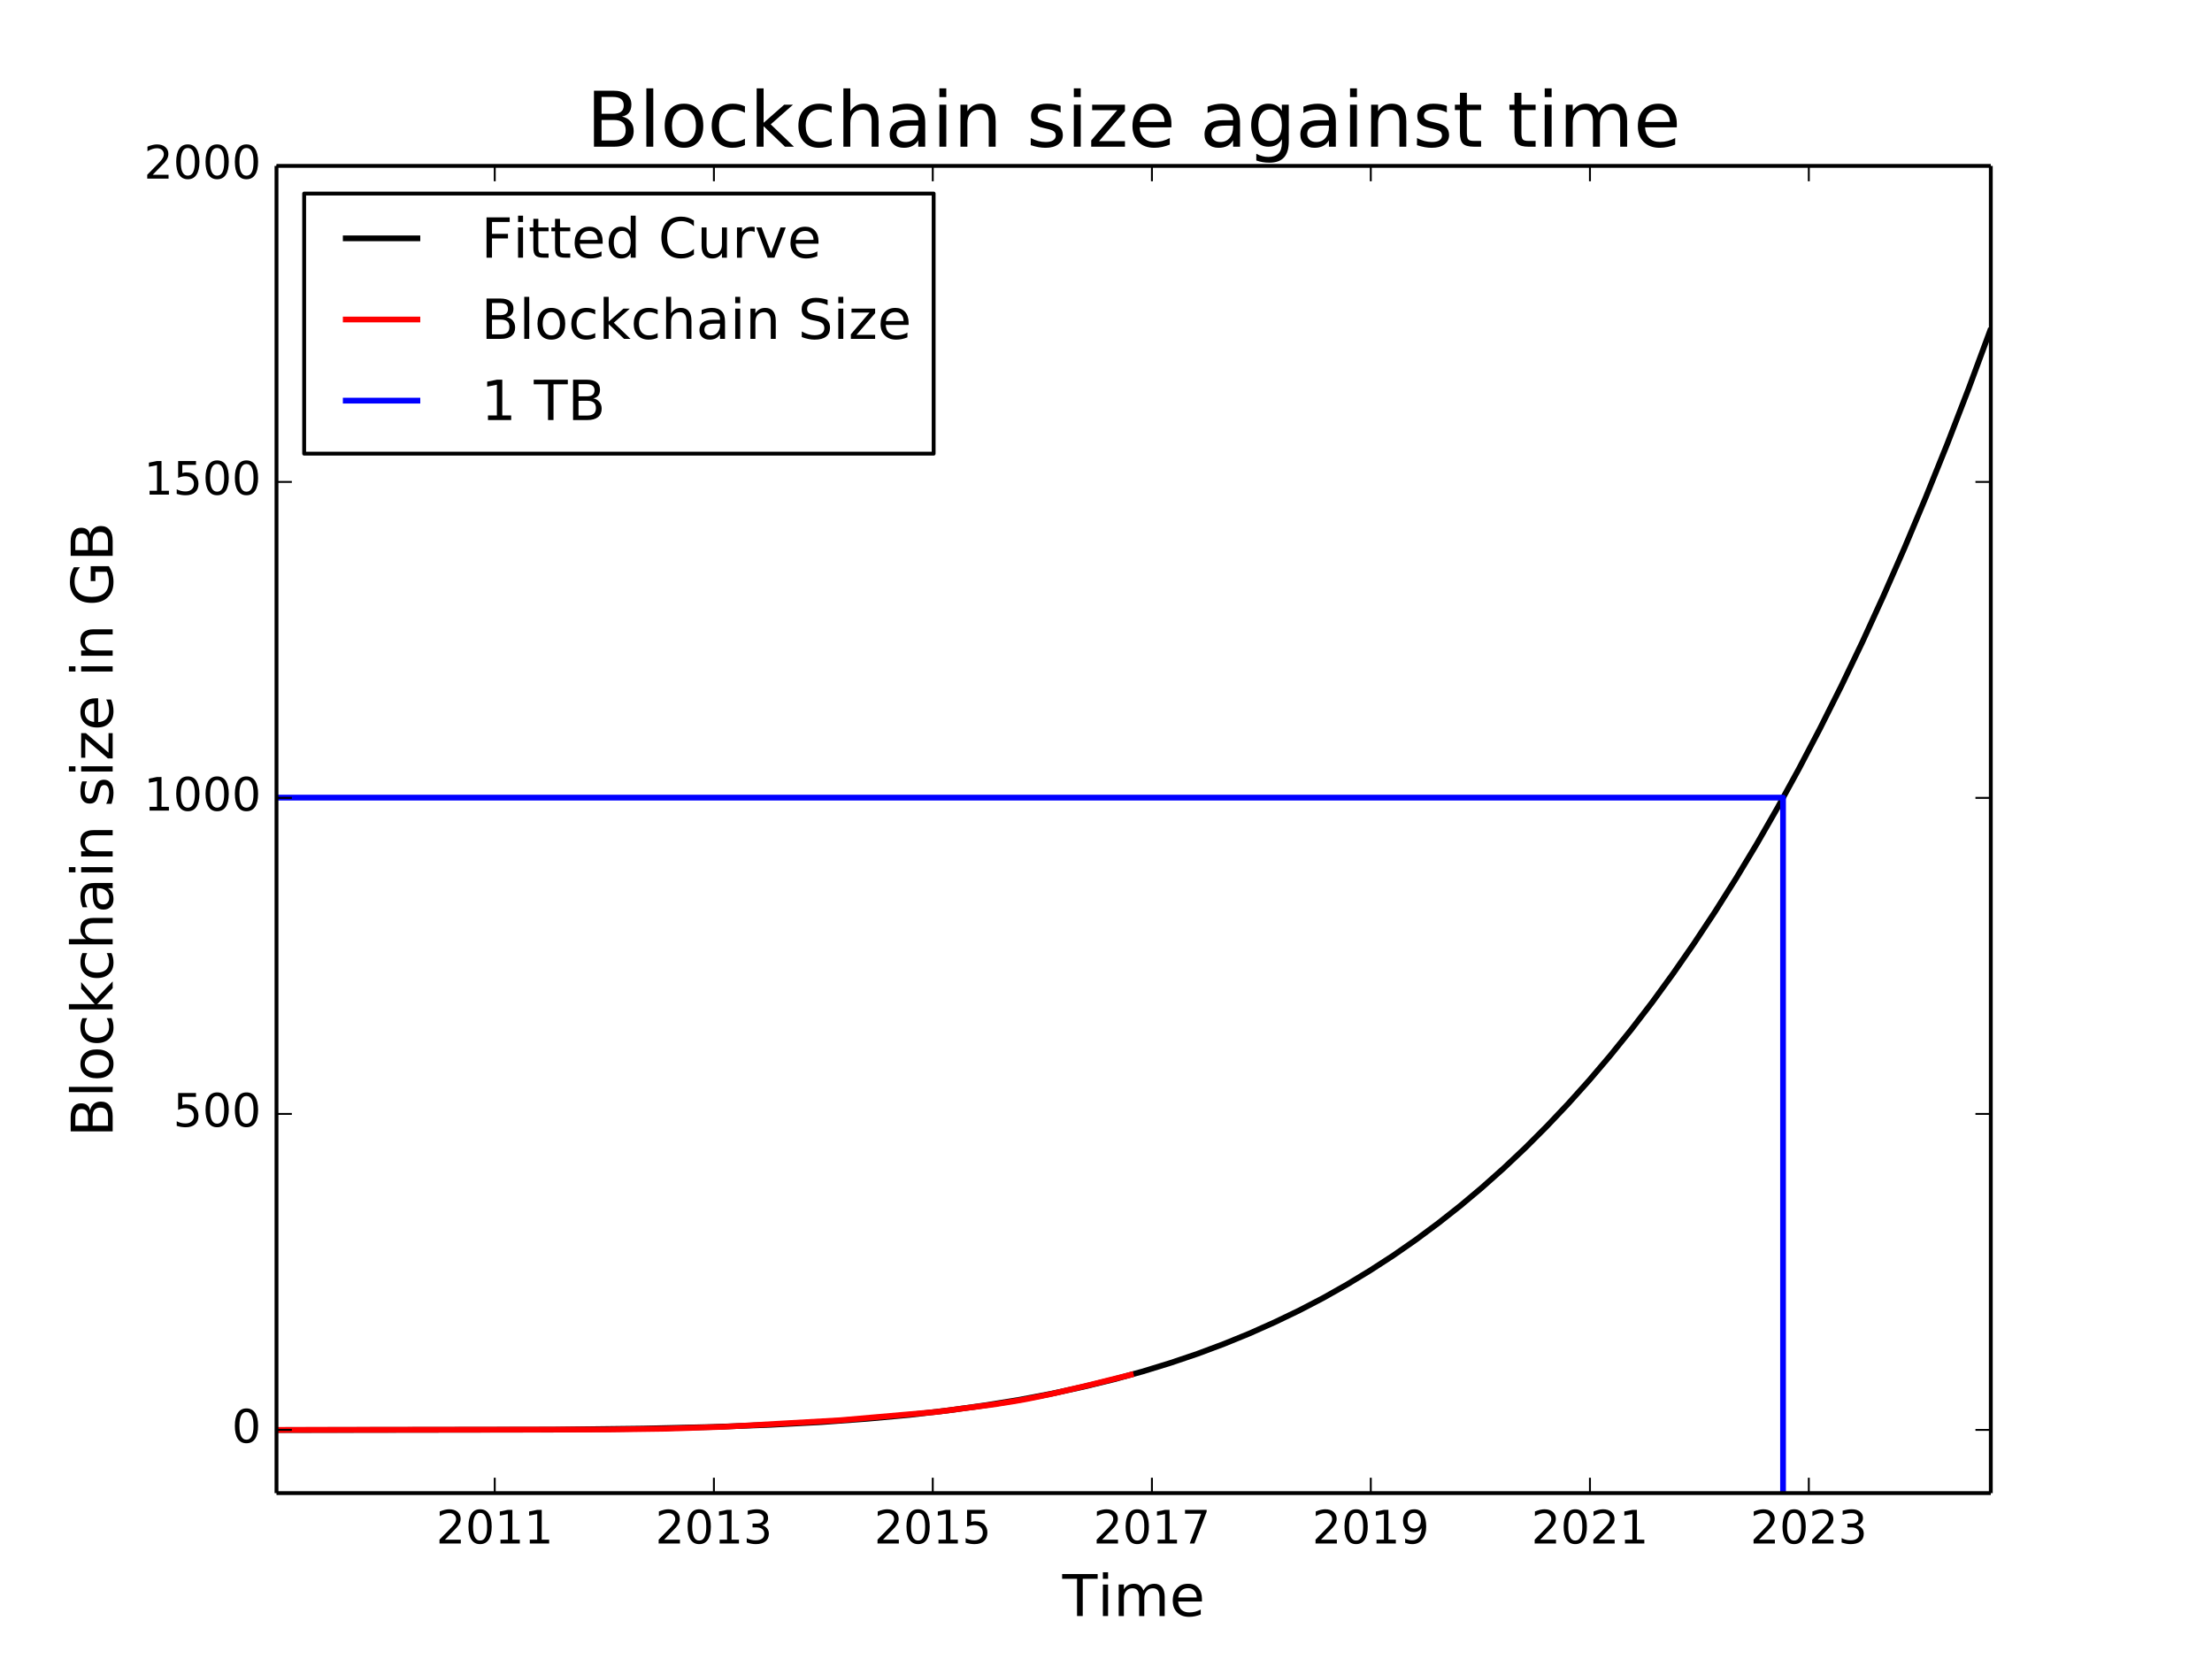 <svg height="576" viewBox="0 0 576 432" width="768" xmlns="http://www.w3.org/2000/svg" xmlns:xlink="http://www.w3.org/1999/xlink"><defs><style>*{stroke-linecap:butt;stroke-linejoin:round;stroke-miterlimit:100000;}</style></defs><g id="figure_1"><path d="M0 432h576V0H0z" fill="#fff" id="patch_1"/><g id="axes_1"><path d="M72 388.8h446.4V43.2H72z" fill="#fff" id="patch_2"/><path clip-path="url(#p17935bc9dd)" d="M72 372.38l71.7-.1 23.8-.28 18.03-.42 15.14-.57 13.25-.7 11.93-.87 10.93-1 10.14-1.17 9.55-1.32 8.98-1.45 8.52-1.62 8.17-1.77 7.82-1.9 7.5-2.06 7.27-2.23 7.1-2.4 6.88-2.57 6.66-2.72 6.5-2.9 6.45-3.1 6.26-3.26 6.16-3.48 6.02-3.65 5.98-3.87 5.94-4.13 5.8-4.3 5.77-4.55 5.62-4.72 5.67-5.05 5.67-5.35 5.57-5.58 5.54-5.85 5.45-6.07 5.5-6.46 5.53-6.85 5.45-7.1 5.44-7.47 5.4-7.78 5.45-8.23 5.54-8.78 5.45-9.06 5.45-9.5 5.4-9.85 5.5-10.5 5.58-11.13 5.5-11.48 5.52-12.08 5.45-12.42 5.53-13.17 5.63-13.97 5.58-14.46 5.63-15.2.13-.37" fill="none" stroke="#000" stroke-linecap="square" stroke-width="1.5" id="line2d_1"/><path clip-path="url(#p17935bc9dd)" d="M72 372.34l86.42-.1 14.68-.2 15.3-.5 30.45-1.72 25.14-2.18 15.37-2 1.17-.2 2.34-.37 1.4-.22 2.97-.53 3.6-.72 3.27-.7 3.67-.86 5.54-1.3 11.86-2.94" fill="none" stroke="red" stroke-linecap="square" stroke-width="1.5" id="line2d_2"/><path clip-path="url(#p17935bc9dd)" d="M464.3 388.8V207.7H72" fill="none" stroke="#00f" stroke-linecap="square" stroke-width="1.5" id="line2d_3"/><path d="M72 388.8h446.4" fill="none" stroke="#000" stroke-linecap="square" id="patch_3"/><path d="M72 43.2h446.4" fill="none" stroke="#000" stroke-linecap="square" id="patch_4"/><path d="M518.4 388.8V43.2" fill="none" stroke="#000" stroke-linecap="square" id="patch_5"/><path d="M72 388.8V43.2" fill="none" stroke="#000" stroke-linecap="square" id="patch_6"/><g id="matplotlib.axis_1"><g id="xtick_1"><g id="line2d_4"><defs><path d="M0 0v-4" id="m955611962a" stroke="#000" stroke-width=".5"/></defs><use x="128.83" xlink:href="#m955611962a" y="388.8" stroke="#000" stroke-width=".5"/></g><g id="line2d_5"><defs><path d="M0 0v4" id="m52eecef199" stroke="#000" stroke-width=".5"/></defs><use x="128.83" xlink:href="#m52eecef199" y="43.2" stroke="#000" stroke-width=".5"/></g><g id="text_1"><defs><path d="M19.2 8.3h34.4V0H7.34v8.3q5.6 5.8 15.3 15.6 9.7 9.8 12.18 12.63 4.75 5.3 6.62 9 1.9 3.7 1.9 7.25 0 5.8-4.1 9.47-4.06 3.67-10.6 3.67-4.65 0-9.8-1.6-5.15-1.62-11-4.9v9.97q5.95 2.38 11.12 3.6 5.18 1.22 9.48 1.22 11.33 0 18.06-5.67 6.74-5.66 6.74-15.13 0-4.5-1.7-8.53-1.66-4.02-6.1-9.5-1.23-1.42-7.78-8.18Q31.1 20.45 19.2 8.3" id="BitstreamVeraSans-Roman-32"/><path d="M12.4 8.3h16.12v55.62l-17.54-3.5v8.97l17.44 3.5h9.86V8.3h16.1V0H12.42z" id="BitstreamVeraSans-Roman-31"/><path d="M31.78 66.4q-7.6 0-11.45-7.5-3.83-7.48-3.83-22.52 0-15 3.83-22.5 3.84-7.5 11.45-7.5 7.67 0 11.5 7.5 3.84 7.5 3.84 22.5 0 15.04-3.84 22.53-3.83 7.5-11.5 7.5m0 7.82q12.27 0 18.74-9.7 6.46-9.7 6.46-28.14 0-18.4-6.46-28.1-6.47-9.7-18.74-9.7-12.25 0-18.72 9.7-6.47 9.7-6.47 28.1 0 18.45 6.46 28.14 6.47 9.7 18.72 9.7" id="BitstreamVeraSans-Roman-30"/></defs><g transform="matrix(.12 0 0 -.12 113.564 401.918)"><use xlink:href="#BitstreamVeraSans-Roman-32"/><use x="63.62" xlink:href="#BitstreamVeraSans-Roman-30"/><use x="127.25" xlink:href="#BitstreamVeraSans-Roman-31"/><use x="190.87" xlink:href="#BitstreamVeraSans-Roman-31"/></g></g></g><g id="xtick_2"><use x="185.9" xlink:href="#m955611962a" y="388.8" stroke="#000" stroke-width=".5" id="line2d_6"/><use x="185.9" xlink:href="#m52eecef199" y="43.2" stroke="#000" stroke-width=".5" id="line2d_7"/><g id="text_2"><defs><path d="M40.58 39.3q7.08-1.5 11.05-6.3 3.98-4.78 3.98-11.8 0-10.8-7.4-16.72-7.43-5.9-21.1-5.9-4.58 0-9.44.9Q12.8.38 7.62 2.2v9.52q4.1-2.4 8.97-3.6 4.88-1.23 10.2-1.23 9.28 0 14.14 3.65Q45.8 14.2 45.8 21.2q0 6.44-4.52 10.07-4.5 3.64-12.56 3.64h-8.5v8.12h8.9q7.25 0 11.1 2.9 3.87 2.9 3.87 8.38 0 5.6-4 8.6-3.96 3.02-11.38 3.02-4.06 0-8.7-.9-4.64-.86-10.2-2.7v8.77q5.62 1.56 10.52 2.34 4.9.78 9.25.78 11.23 0 17.76-5.1Q53.9 64 53.9 55.3q0-6.05-3.46-10.23-3.47-4.18-9.86-5.8" id="BitstreamVeraSans-Roman-33"/></defs><g transform="matrix(.12 0 0 -.12 170.632 401.918)"><use xlink:href="#BitstreamVeraSans-Roman-32"/><use x="63.62" xlink:href="#BitstreamVeraSans-Roman-30"/><use x="127.25" xlink:href="#BitstreamVeraSans-Roman-31"/><use x="190.87" xlink:href="#BitstreamVeraSans-Roman-33"/></g></g></g><g id="xtick_3"><use x="242.89" xlink:href="#m955611962a" y="388.8" stroke="#000" stroke-width=".5" id="line2d_8"/><use x="242.89" xlink:href="#m52eecef199" y="43.2" stroke="#000" stroke-width=".5" id="line2d_9"/><g id="text_3"><defs><path d="M10.8 72.9h38.72v-8.3h-29.7V46.72q2.15.74 4.3 1.1 2.15.36 4.3.36 12.2 0 19.33-6.7 7.14-6.7 7.14-18.1 0-11.77-7.34-18.3-7.33-6.52-20.65-6.52-4.6 0-9.35.78T7.72 1.7v9.93q4.4-2.4 9.08-3.57t9.9-1.17q8.46 0 13.38 4.43 4.94 4.44 4.94 12.06 0 7.6-4.94 12.04-4.92 4.45-13.38 4.45-3.95 0-7.9-.88-3.9-.88-8-2.74z" id="BitstreamVeraSans-Roman-35"/></defs><g transform="matrix(.12 0 0 -.12 227.622 401.918)"><use xlink:href="#BitstreamVeraSans-Roman-32"/><use x="63.62" xlink:href="#BitstreamVeraSans-Roman-30"/><use x="127.25" xlink:href="#BitstreamVeraSans-Roman-31"/><use x="190.87" xlink:href="#BitstreamVeraSans-Roman-35"/></g></g></g><g id="xtick_4"><use x="299.96" xlink:href="#m955611962a" y="388.8" stroke="#000" stroke-width=".5" id="line2d_10"/><use x="299.96" xlink:href="#m52eecef199" y="43.2" stroke="#000" stroke-width=".5" id="line2d_11"/><g id="text_4"><defs><path d="M8.2 72.9h46.88v-4.2L28.6 0H18.3l24.92 64.6H8.2z" id="BitstreamVeraSans-Roman-37"/></defs><g transform="matrix(.12 0 0 -.12 284.69 401.918)"><use xlink:href="#BitstreamVeraSans-Roman-32"/><use x="63.62" xlink:href="#BitstreamVeraSans-Roman-30"/><use x="127.25" xlink:href="#BitstreamVeraSans-Roman-31"/><use x="190.87" xlink:href="#BitstreamVeraSans-Roman-37"/></g></g></g><g id="xtick_5"><use x="356.95" xlink:href="#m955611962a" y="388.8" stroke="#000" stroke-width=".5" id="line2d_12"/><use x="356.95" xlink:href="#m52eecef199" y="43.2" stroke="#000" stroke-width=".5" id="line2d_13"/><g id="text_5"><defs><path d="M10.98 1.52v8.98q3.72-1.77 7.52-2.7 3.8-.9 7.48-.9 9.77 0 14.9 6.55 5.17 6.57 5.9 19.96-2.83-4.2-7.2-6.45-4.33-2.25-9.6-2.25-10.93 0-17.3 6.6Q6.3 37.95 6.3 49.43q0 11.22 6.64 18 6.64 6.8 17.67 6.8 12.67 0 19.32-9.7 6.67-9.7 6.67-28.14 0-17.24-8.2-27.52Q40.24-1.42 26.43-1.42q-3.72 0-7.53.73-3.8.75-7.92 2.22m19.63 30.9q6.65 0 10.52 4.53 3.9 4.55 3.9 12.47 0 7.86-3.9 12.42-3.87 4.57-10.5 4.57-6.65 0-10.53-4.56-3.88-4.56-3.88-12.42 0-7.92 3.87-12.47 3.87-4.53 10.5-4.53" id="BitstreamVeraSans-Roman-39"/></defs><g transform="matrix(.12 0 0 -.12 341.68 401.918)"><use xlink:href="#BitstreamVeraSans-Roman-32"/><use x="63.62" xlink:href="#BitstreamVeraSans-Roman-30"/><use x="127.25" xlink:href="#BitstreamVeraSans-Roman-31"/><use x="190.87" xlink:href="#BitstreamVeraSans-Roman-39"/></g></g></g><g id="xtick_6"><use x="414.02" xlink:href="#m955611962a" y="388.8" stroke="#000" stroke-width=".5" id="line2d_14"/><use x="414.02" xlink:href="#m52eecef199" y="43.2" stroke="#000" stroke-width=".5" id="line2d_15"/><g transform="matrix(.12 0 0 -.12 398.75 401.918)" id="text_6"><use xlink:href="#BitstreamVeraSans-Roman-32"/><use x="63.62" xlink:href="#BitstreamVeraSans-Roman-30"/><use x="127.25" xlink:href="#BitstreamVeraSans-Roman-32"/><use x="190.87" xlink:href="#BitstreamVeraSans-Roman-31"/></g></g><g id="xtick_7"><use x="471.01" xlink:href="#m955611962a" y="388.8" stroke="#000" stroke-width=".5" id="line2d_16"/><use x="471.01" xlink:href="#m52eecef199" y="43.2" stroke="#000" stroke-width=".5" id="line2d_17"/><g transform="matrix(.12 0 0 -.12 455.74 401.918)" id="text_7"><use xlink:href="#BitstreamVeraSans-Roman-32"/><use x="63.62" xlink:href="#BitstreamVeraSans-Roman-30"/><use x="127.25" xlink:href="#BitstreamVeraSans-Roman-32"/><use x="190.87" xlink:href="#BitstreamVeraSans-Roman-33"/></g></g><g id="text_8"><defs><path d="M9.42 54.7h9V0h-9zm0 21.28h9v-11.4h-9z" id="BitstreamVeraSans-Roman-69"/><path d="M56.2 29.6v-4.4H14.9q.58-9.28 5.58-14.14 5-4.86 13.94-4.86 5.17 0 10.03 1.27 4.86 1.26 9.66 3.8v-8.5Q49.28.74 44.2-.32q-5.1-1.1-10.3-1.1-13.1 0-20.74 7.62-7.64 7.6-7.64 20.6 0 13.43 7.25 21.3Q20.02 56 32.33 56q11.03 0 17.45-7.1t6.42-19.3m-8.98 2.63q-.1 7.36-4.13 11.75-4.04 4.4-10.68 4.4-7.5 0-12.03-4.24-4.52-4.25-5.2-11.97z" id="BitstreamVeraSans-Roman-65"/><path d="M-.3 72.9h61.67v-8.3H35.5V0h-9.9v64.6H-.3z" id="BitstreamVeraSans-Roman-54"/><path d="M52 44.2q3.38 6.05 8.06 8.92Q64.76 56 71.1 56q8.54 0 13.18-5.98 4.64-5.97 4.64-17V0H79.9v32.72q0 7.86-2.8 11.66t-8.5 3.8q-6.97 0-11.04-4.63-4.04-4.63-4.04-12.64V0h-9.04v32.72q0 7.9-2.78 11.7-2.78 3.77-8.6 3.77-6.88 0-10.94-4.67-4.05-4.66-4.05-12.62V0H9.1v54.7h9.03v-8.5q3.1 5.02 7.38 7.4 4.3 2.4 10.2 2.4 5.98 0 10.15-3.03Q50 49.95 52 44.2" id="BitstreamVeraSans-Roman-6d"/></defs><g transform="matrix(.15 0 0 -.15 276.62 420.81)"><use xlink:href="#BitstreamVeraSans-Roman-54"/><use x="61.04" xlink:href="#BitstreamVeraSans-Roman-69"/><use x="88.82" xlink:href="#BitstreamVeraSans-Roman-6d"/><use x="186.23" xlink:href="#BitstreamVeraSans-Roman-65"/></g></g></g><g id="matplotlib.axis_2"><g id="ytick_1"><g id="line2d_18"><defs><path d="M0 0h4" id="m07d51f147f" stroke="#000" stroke-width=".5"/></defs><use x="72" xlink:href="#m07d51f147f" y="372.34" stroke="#000" stroke-width=".5"/></g><g id="line2d_19"><defs><path d="M0 0h-4" id="m2b9aca18df" stroke="#000" stroke-width=".5"/></defs><use x="518.4" xlink:href="#m2b9aca18df" y="372.34" stroke="#000" stroke-width=".5"/></g><use xlink:href="#BitstreamVeraSans-Roman-30" transform="matrix(.12 0 0 -.12 60.365 375.654)" id="text_9"/></g><g id="ytick_2"><use x="72" xlink:href="#m07d51f147f" y="290.06" stroke="#000" stroke-width=".5" id="line2d_20"/><use x="518.4" xlink:href="#m2b9aca18df" y="290.06" stroke="#000" stroke-width=".5" id="line2d_21"/><g transform="matrix(.12 0 0 -.12 45.095 293.368)" id="text_10"><use xlink:href="#BitstreamVeraSans-Roman-35"/><use x="63.62" xlink:href="#BitstreamVeraSans-Roman-30"/><use x="127.25" xlink:href="#BitstreamVeraSans-Roman-30"/></g></g><g id="ytick_3"><use x="72" xlink:href="#m07d51f147f" y="207.77" stroke="#000" stroke-width=".5" id="line2d_22"/><use x="518.4" xlink:href="#m2b9aca18df" y="207.77" stroke="#000" stroke-width=".5" id="line2d_23"/><g transform="matrix(.12 0 0 -.12 37.46 211.083)" id="text_11"><use xlink:href="#BitstreamVeraSans-Roman-31"/><use x="63.62" xlink:href="#BitstreamVeraSans-Roman-30"/><use x="127.25" xlink:href="#BitstreamVeraSans-Roman-30"/><use x="190.87" xlink:href="#BitstreamVeraSans-Roman-30"/></g></g><g id="ytick_4"><use x="72" xlink:href="#m07d51f147f" y="125.49" stroke="#000" stroke-width=".5" id="line2d_24"/><use x="518.4" xlink:href="#m2b9aca18df" y="125.49" stroke="#000" stroke-width=".5" id="line2d_25"/><g transform="matrix(.12 0 0 -.12 37.46 128.797)" id="text_12"><use xlink:href="#BitstreamVeraSans-Roman-31"/><use x="63.62" xlink:href="#BitstreamVeraSans-Roman-35"/><use x="127.25" xlink:href="#BitstreamVeraSans-Roman-30"/><use x="190.87" xlink:href="#BitstreamVeraSans-Roman-30"/></g></g><g id="ytick_5"><use x="72" xlink:href="#m07d51f147f" y="43.2" stroke="#000" stroke-width=".5" id="line2d_26"/><use x="518.4" xlink:href="#m2b9aca18df" y="43.2" stroke="#000" stroke-width=".5" id="line2d_27"/><g transform="matrix(.12 0 0 -.12 37.46 46.51)" id="text_13"><use xlink:href="#BitstreamVeraSans-Roman-32"/><use x="63.62" xlink:href="#BitstreamVeraSans-Roman-30"/><use x="127.25" xlink:href="#BitstreamVeraSans-Roman-30"/><use x="190.87" xlink:href="#BitstreamVeraSans-Roman-30"/></g></g><g id="text_14"><defs><path d="M54.9 33.02V0h-9v32.72q0 7.76-3.02 11.6-3.04 3.87-9.08 3.87-7.28 0-11.5-4.65-4.2-4.63-4.2-12.64V0H9.1v54.7h9.03v-8.5q3.24 4.92 7.6 7.36Q30.08 56 35.8 56q9.42 0 14.25-5.83 4.84-5.83 4.84-17.15" id="BitstreamVeraSans-Roman-6e"/><path d="M9.08 75.98h9.03V31.1l26.82 23.6H56.4l-29-25.6L57.62 0H45.9L18.1 26.7V0H9.1z" id="BitstreamVeraSans-Roman-6b"/><path d="M19.67 34.8V8.1H35.5q7.95 0 11.78 3.3 3.84 3.3 3.84 10.08 0 6.85-3.84 10.08-3.83 3.25-11.78 3.25zm0 30V42.83h14.6q7.23 0 10.76 2.7 3.55 2.72 3.55 8.28 0 5.53-3.55 8.26-3.53 2.74-10.75 2.74zM9.8 72.9h25.22q11.28 0 17.37-4.68 6.1-4.7 6.1-13.33 0-6.7-3.13-10.67-3.12-3.95-9.18-4.92 7.27-1.55 11.3-6.52 4.03-4.95 4.03-12.37 0-9.76-6.64-15.1Q48.24 0 35.97 0H9.8z" id="BitstreamVeraSans-Roman-42"/><path d="M44.28 53.08v-8.5q-3.8 1.95-7.9 2.92-4.1.98-8.5.98-6.7 0-10.04-2.04-3.34-2.05-3.34-6.16 0-3.12 2.4-4.9 2.38-1.8 9.62-3.4l3.07-.68q9.56-2.05 13.6-5.78 4.02-3.74 4.02-10.43 0-7.63-6.03-12.08-6.04-4.44-16.6-4.44-4.38 0-9.15.86Q10.7.3 5.42 2v9.28q5-2.6 9.8-3.9 4.84-1.27 9.6-1.27 6.34 0 9.74 2.18 3.42 2.17 3.42 6.13 0 3.66-2.46 5.62-2.46 1.95-10.82 3.76l-3.12.74q-8.35 1.75-12.06 5.4-3.7 3.63-3.7 9.97 0 7.7 5.46 11.9Q16.75 56 26.8 56q4.98 0 9.37-.73 4.4-.72 8.1-2.2" id="BitstreamVeraSans-Roman-73"/><path d="M54.9 33.02V0h-9v32.72q0 7.76-3.02 11.6-3.04 3.87-9.08 3.87-7.28 0-11.5-4.65-4.2-4.63-4.2-12.64V0H9.1v75.98h9.03v-29.8q3.24 4.95 7.6 7.38Q30.08 56 35.8 56q9.42 0 14.25-5.83 4.84-5.83 4.84-17.15" id="BitstreamVeraSans-Roman-68"/><path d="M59.52 10.4V30h-16.1v8.1h25.86V6.8q-5.7-4.05-12.6-6.12Q49.82-1.42 42-1.42q-17.1 0-26.75 9.98-9.64 10-9.64 27.8 0 17.9 9.65 27.87 9.66 10 26.75 10 7.13 0 13.55-1.78 6.42-1.75 11.84-5.17v-10.5q-5.48 4.64-11.63 7-6.16 2.33-12.94 2.33-13.4 0-20.1-7.46-6.7-7.47-6.7-22.27 0-14.74 6.7-22.2 6.7-7.48 20.1-7.48 5.22 0 9.3.9 4.12.9 7.4 2.8" id="BitstreamVeraSans-Roman-47"/><path d="M48.78 52.6v-8.4q-3.8 2.1-7.64 3.14-3.83 1.05-7.73 1.05-8.74 0-13.6-5.56Q15 37.3 15 27.3q0-10.02 4.83-15.57Q24.67 6.2 33.4 6.2q3.9 0 7.74 1.05 3.83 1.05 7.64 3.16V2.1Q45.02.33 40.98-.54q-4-.9-8.56-.9-12.36 0-19.64 7.77Q5.52 14.1 5.52 27.3q0 13.37 7.34 21.03Q20.22 56 33.02 56q4.14 0 8.1-.86 3.94-.84 7.66-2.55" id="BitstreamVeraSans-Roman-63"/><path d="M30.6 48.4q-7.2 0-11.4-5.65-4.22-5.64-4.22-15.45 0-9.82 4.18-15.46Q23.34 6.2 30.6 6.2q7.2 0 11.38 5.66 4.2 5.67 4.2 15.44 0 9.72-4.2 15.4-4.18 5.7-11.37 5.7m0 7.6q11.73 0 18.42-7.63 6.7-7.6 6.7-21.07 0-13.43-6.7-21.08-6.7-7.64-18.4-7.64-11.78 0-18.45 7.64-6.65 7.66-6.65 21.08 0 13.47 6.65 21.07Q18.84 56 30.6 56" id="BitstreamVeraSans-Roman-6f"/><path d="M5.52 54.7H48.2v-8.22L14.4 7.18h33.8V0H4.3v8.2l33.8 39.32H5.5z" id="BitstreamVeraSans-Roman-7a"/><path d="M9.42 75.98h9V0h-9z" id="BitstreamVeraSans-Roman-6c"/><path d="M34.28 27.48q-10.9 0-15.1-2.48-4.2-2.48-4.2-8.5 0-4.78 3.16-7.6 3.16-2.8 8.56-2.8 7.5 0 12 5.3 4.52 5.3 4.52 14.08v2zM52.2 31.2V0h-8.98v8.3Q40.14 3.33 35.55.95q-4.6-2.37-11.24-2.37-8.38 0-13.35 4.72Q6 8.02 6 15.92q0 9.22 6.17 13.9 6.2 4.7 18.44 4.7h12.62v.9q0 6.2-4.08 9.58-4.08 3.4-11.45 3.4-4.7 0-9.15-1.13-4.44-1.13-8.53-3.38v8.3q4.92 1.9 9.56 2.85 4.64.95 9.03.95 11.88 0 17.74-6.16Q52.2 43.7 52.2 31.2" id="BitstreamVeraSans-Roman-61"/></defs><g transform="matrix(0 -.15 -.15 0 29.34 296.08)"><use xlink:href="#BitstreamVeraSans-Roman-42"/><use x="68.6" xlink:href="#BitstreamVeraSans-Roman-6c"/><use x="96.39" xlink:href="#BitstreamVeraSans-Roman-6f"/><use x="157.57" xlink:href="#BitstreamVeraSans-Roman-63"/><use x="212.55" xlink:href="#BitstreamVeraSans-Roman-6b"/><use x="270.46" xlink:href="#BitstreamVeraSans-Roman-63"/><use x="325.44" xlink:href="#BitstreamVeraSans-Roman-68"/><use x="388.82" xlink:href="#BitstreamVeraSans-Roman-61"/><use x="450.1" xlink:href="#BitstreamVeraSans-Roman-69"/><use x="477.88" xlink:href="#BitstreamVeraSans-Roman-6e"/><use x="541.26" xlink:href="#BitstreamVeraSans-Roman-20"/><use x="573.05" xlink:href="#BitstreamVeraSans-Roman-73"/><use x="625.15" xlink:href="#BitstreamVeraSans-Roman-69"/><use x="652.93" xlink:href="#BitstreamVeraSans-Roman-7a"/><use x="705.42" xlink:href="#BitstreamVeraSans-Roman-65"/><use x="766.94" xlink:href="#BitstreamVeraSans-Roman-20"/><use x="798.73" xlink:href="#BitstreamVeraSans-Roman-69"/><use x="826.51" xlink:href="#BitstreamVeraSans-Roman-6e"/><use x="889.89" xlink:href="#BitstreamVeraSans-Roman-20"/><use x="921.68" xlink:href="#BitstreamVeraSans-Roman-47"/><use x="999.17" xlink:href="#BitstreamVeraSans-Roman-42"/></g></g></g><g id="text_15"><defs><path d="M18.3 70.22V54.7h18.5v-7H18.3V18.02q0-6.7 1.84-8.6 1.83-1.9 7.45-1.9h9.2V0h-9.2Q17.2 0 13.22 3.88q-3.95 3.9-3.95 14.14V47.7h-6.6v7h6.6V70.2z" id="BitstreamVeraSans-Roman-74"/><path d="M45.4 27.98q0 9.77-4.02 15.13-4.02 5.38-11.3 5.38-7.22 0-11.25-5.37Q14.8 37.76 14.8 28q0-9.7 4.03-15.1 4.03-5.36 11.25-5.36 7.28 0 11.3 5.37 4.03 5.37 4.03 15.08m9-21.2q0-13.95-6.2-20.76-6.2-6.82-19-6.82-4.73 0-8.93.7-4.2.7-8.16 2.18v8.73q3.96-2.13 7.82-3.14 3.86-1.04 7.86-1.04 8.84 0 13.24 4.6 4.4 4.62 4.4 13.95v4.46q-2.8-4.85-7.14-7.24Q33.94 0 27.88 0q-10.05 0-16.2 7.66Q5.5 15.33 5.5 27.98q0 12.7 6.15 20.35Q17.83 56 27.87 56q6.07 0 10.4-2.4 4.35-2.38 7.14-7.2v8.3h9z" id="BitstreamVeraSans-Roman-67"/></defs><g transform="matrix(.2 0 0 -.2 152.708 38.2)"><use xlink:href="#BitstreamVeraSans-Roman-42"/><use x="68.6" xlink:href="#BitstreamVeraSans-Roman-6c"/><use x="96.39" xlink:href="#BitstreamVeraSans-Roman-6f"/><use x="157.57" xlink:href="#BitstreamVeraSans-Roman-63"/><use x="212.55" xlink:href="#BitstreamVeraSans-Roman-6b"/><use x="270.46" xlink:href="#BitstreamVeraSans-Roman-63"/><use x="325.44" xlink:href="#BitstreamVeraSans-Roman-68"/><use x="388.82" xlink:href="#BitstreamVeraSans-Roman-61"/><use x="450.1" xlink:href="#BitstreamVeraSans-Roman-69"/><use x="477.88" xlink:href="#BitstreamVeraSans-Roman-6e"/><use x="541.26" xlink:href="#BitstreamVeraSans-Roman-20"/><use x="573.05" xlink:href="#BitstreamVeraSans-Roman-73"/><use x="625.15" xlink:href="#BitstreamVeraSans-Roman-69"/><use x="652.93" xlink:href="#BitstreamVeraSans-Roman-7a"/><use x="705.42" xlink:href="#BitstreamVeraSans-Roman-65"/><use x="766.94" xlink:href="#BitstreamVeraSans-Roman-20"/><use x="798.73" xlink:href="#BitstreamVeraSans-Roman-61"/><use x="860.01" xlink:href="#BitstreamVeraSans-Roman-67"/><use x="923.49" xlink:href="#BitstreamVeraSans-Roman-61"/><use x="984.77" xlink:href="#BitstreamVeraSans-Roman-69"/><use x="1012.55" xlink:href="#BitstreamVeraSans-Roman-6e"/><use x="1075.93" xlink:href="#BitstreamVeraSans-Roman-73"/><use x="1128.03" xlink:href="#BitstreamVeraSans-Roman-74"/><use x="1167.24" xlink:href="#BitstreamVeraSans-Roman-20"/><use x="1199.02" xlink:href="#BitstreamVeraSans-Roman-74"/><use x="1238.23" xlink:href="#BitstreamVeraSans-Roman-69"/><use x="1266.02" xlink:href="#BitstreamVeraSans-Roman-6d"/><use x="1363.43" xlink:href="#BitstreamVeraSans-Roman-65"/></g></g><g id="legend_1"><path d="M79.2 118.13h163.92V50.4H79.2z" fill="#fff" stroke="#000" id="patch_7"/><path d="M89.28 62.06h20.16" fill="none" stroke="#000" stroke-linecap="square" stroke-width="1.5" id="line2d_28"/><g id="text_16"><defs><path d="M41.1 46.3q-1.5.87-3.3 1.28-1.77.42-3.9.42-7.63 0-11.7-4.95-4.1-4.96-4.1-14.24V0H9.1v54.7h9.03v-8.5q2.85 4.97 7.38 7.38Q30.03 56 36.53 56q.92 0 2.05-.13 1.12-.1 2.48-.35z" id="BitstreamVeraSans-Roman-72"/><path d="M45.4 46.4v29.58h9V0h-9v8.2Q42.6 3.33 38.26.95q-4.3-2.37-10.38-2.37-9.9 0-16.14 7.9-6.2 7.93-6.2 20.82 0 12.9 6.2 20.8Q17.97 56 27.87 56q6.07 0 10.38-2.38 4.33-2.35 7.16-7.23M14.8 27.3q0-9.9 4.07-15.55 4.08-5.64 11.2-5.64 7.13 0 11.23 5.65 4.1 5.64 4.1 15.55 0 9.9-4.1 15.54-4.1 5.64-11.22 5.64-7.13 0-11.2-5.64Q14.8 37.2 14.8 27.3" id="BitstreamVeraSans-Roman-64"/><path d="M8.5 21.58v33.1h8.98V21.93q0-7.76 3.02-11.65 3.03-3.88 9.1-3.88 7.26 0 11.48 4.63 4.23 4.64 4.23 12.66v31h9V0h-9v8.4Q42.06 3.43 37.73 1q-4.3-2.42-10.03-2.42-9.43 0-14.32 5.86Q8.5 10.3 8.5 21.58" id="BitstreamVeraSans-Roman-75"/><path d="M64.4 67.28v-10.4q-4.98 4.65-10.62 6.93-5.64 2.3-11.98 2.3-12.5 0-19.14-7.63-6.64-7.64-6.64-22.1 0-14.4 6.64-22.04Q29.3 6.7 41.8 6.7q6.34 0 11.98 2.28 5.64 2.3 10.63 6.94V5.62Q59.24 2.08 53.45.3 47.66-1.4 41.22-1.4q-16.56 0-26.1 10.12-9.5 10.14-9.5 27.68 0 17.57 9.5 27.7 9.54 10.14 26.1 10.14 6.53 0 12.3-1.74 5.8-1.73 10.9-5.2" id="BitstreamVeraSans-Roman-43"/><path d="M9.8 72.9h41.9v-8.3H19.67V43.1h28.9v-8.3h-28.9V0H9.8z" id="BitstreamVeraSans-Roman-46"/><path d="M2.98 54.7h9.52L29.6 8.8l17.1 45.9h9.5L35.7 0H23.47z" id="BitstreamVeraSans-Roman-76"/></defs><g transform="matrix(.144 0 0 -.144 125.28 67.102)"><use xlink:href="#BitstreamVeraSans-Roman-46"/><use x="57.41" xlink:href="#BitstreamVeraSans-Roman-69"/><use x="85.19" xlink:href="#BitstreamVeraSans-Roman-74"/><use x="124.4" xlink:href="#BitstreamVeraSans-Roman-74"/><use x="163.61" xlink:href="#BitstreamVeraSans-Roman-65"/><use x="225.13" xlink:href="#BitstreamVeraSans-Roman-64"/><use x="288.61" xlink:href="#BitstreamVeraSans-Roman-20"/><use x="320.4" xlink:href="#BitstreamVeraSans-Roman-43"/><use x="390.22" xlink:href="#BitstreamVeraSans-Roman-75"/><use x="453.6" xlink:href="#BitstreamVeraSans-Roman-72"/><use x="494.71" xlink:href="#BitstreamVeraSans-Roman-76"/><use x="553.89" xlink:href="#BitstreamVeraSans-Roman-65"/></g></g><path d="M89.28 83.2h20.16" fill="none" stroke="red" stroke-linecap="square" stroke-width="1.5" id="line2d_30"/><g id="text_17"><defs><path d="M53.52 70.52V60.9q-5.6 2.68-10.6 4-4.98 1.32-9.62 1.32-8.05 0-12.42-3.13-4.38-3.13-4.38-8.9 0-4.84 2.9-7.3t11.02-3.98l5.95-1.22q11.04-2.1 16.3-7.4Q57.9 29 57.9 20.13q0-10.6-7.1-16.08-7.1-5.47-20.82-5.47-5.17 0-11 1.17Q13.13.92 6.87 3.22v10.15q6-3.35 11.78-5.07 5.76-1.7 11.32-1.7 8.44 0 13.04 3.3 4.6 3.33 4.6 9.5 0 5.35-3.3 8.38Q41 30.8 33.5 32.33l-6.02 1.17q-11.03 2.2-15.96 6.88Q6.6 45.05 6.6 53.41q0 9.67 6.8 15.24 6.82 5.56 18.77 5.56 5.14 0 10.45-.94 5.33-.92 10.9-2.76" id="BitstreamVeraSans-Roman-53"/></defs><g transform="matrix(.144 0 0 -.144 125.28 88.238)"><use xlink:href="#BitstreamVeraSans-Roman-42"/><use x="68.6" xlink:href="#BitstreamVeraSans-Roman-6c"/><use x="96.39" xlink:href="#BitstreamVeraSans-Roman-6f"/><use x="157.57" xlink:href="#BitstreamVeraSans-Roman-63"/><use x="212.55" xlink:href="#BitstreamVeraSans-Roman-6b"/><use x="270.46" xlink:href="#BitstreamVeraSans-Roman-63"/><use x="325.44" xlink:href="#BitstreamVeraSans-Roman-68"/><use x="388.82" xlink:href="#BitstreamVeraSans-Roman-61"/><use x="450.1" xlink:href="#BitstreamVeraSans-Roman-69"/><use x="477.88" xlink:href="#BitstreamVeraSans-Roman-6e"/><use x="541.26" xlink:href="#BitstreamVeraSans-Roman-20"/><use x="573.05" xlink:href="#BitstreamVeraSans-Roman-53"/><use x="636.52" xlink:href="#BitstreamVeraSans-Roman-69"/><use x="664.31" xlink:href="#BitstreamVeraSans-Roman-7a"/><use x="716.8" xlink:href="#BitstreamVeraSans-Roman-65"/></g></g><path d="M89.28 104.33h20.16" fill="none" stroke="#00f" stroke-linecap="square" stroke-width="1.5" id="line2d_32"/><g transform="matrix(.144 0 0 -.144 125.28 109.375)" id="text_18"><use xlink:href="#BitstreamVeraSans-Roman-31"/><use x="63.62" xlink:href="#BitstreamVeraSans-Roman-20"/><use x="95.41" xlink:href="#BitstreamVeraSans-Roman-54"/><use x="156.49" xlink:href="#BitstreamVeraSans-Roman-42"/></g></g></g></g><defs><clipPath id="p17935bc9dd"><path d="M72 43.2h446.4v345.6H72z"/></clipPath></defs></svg>